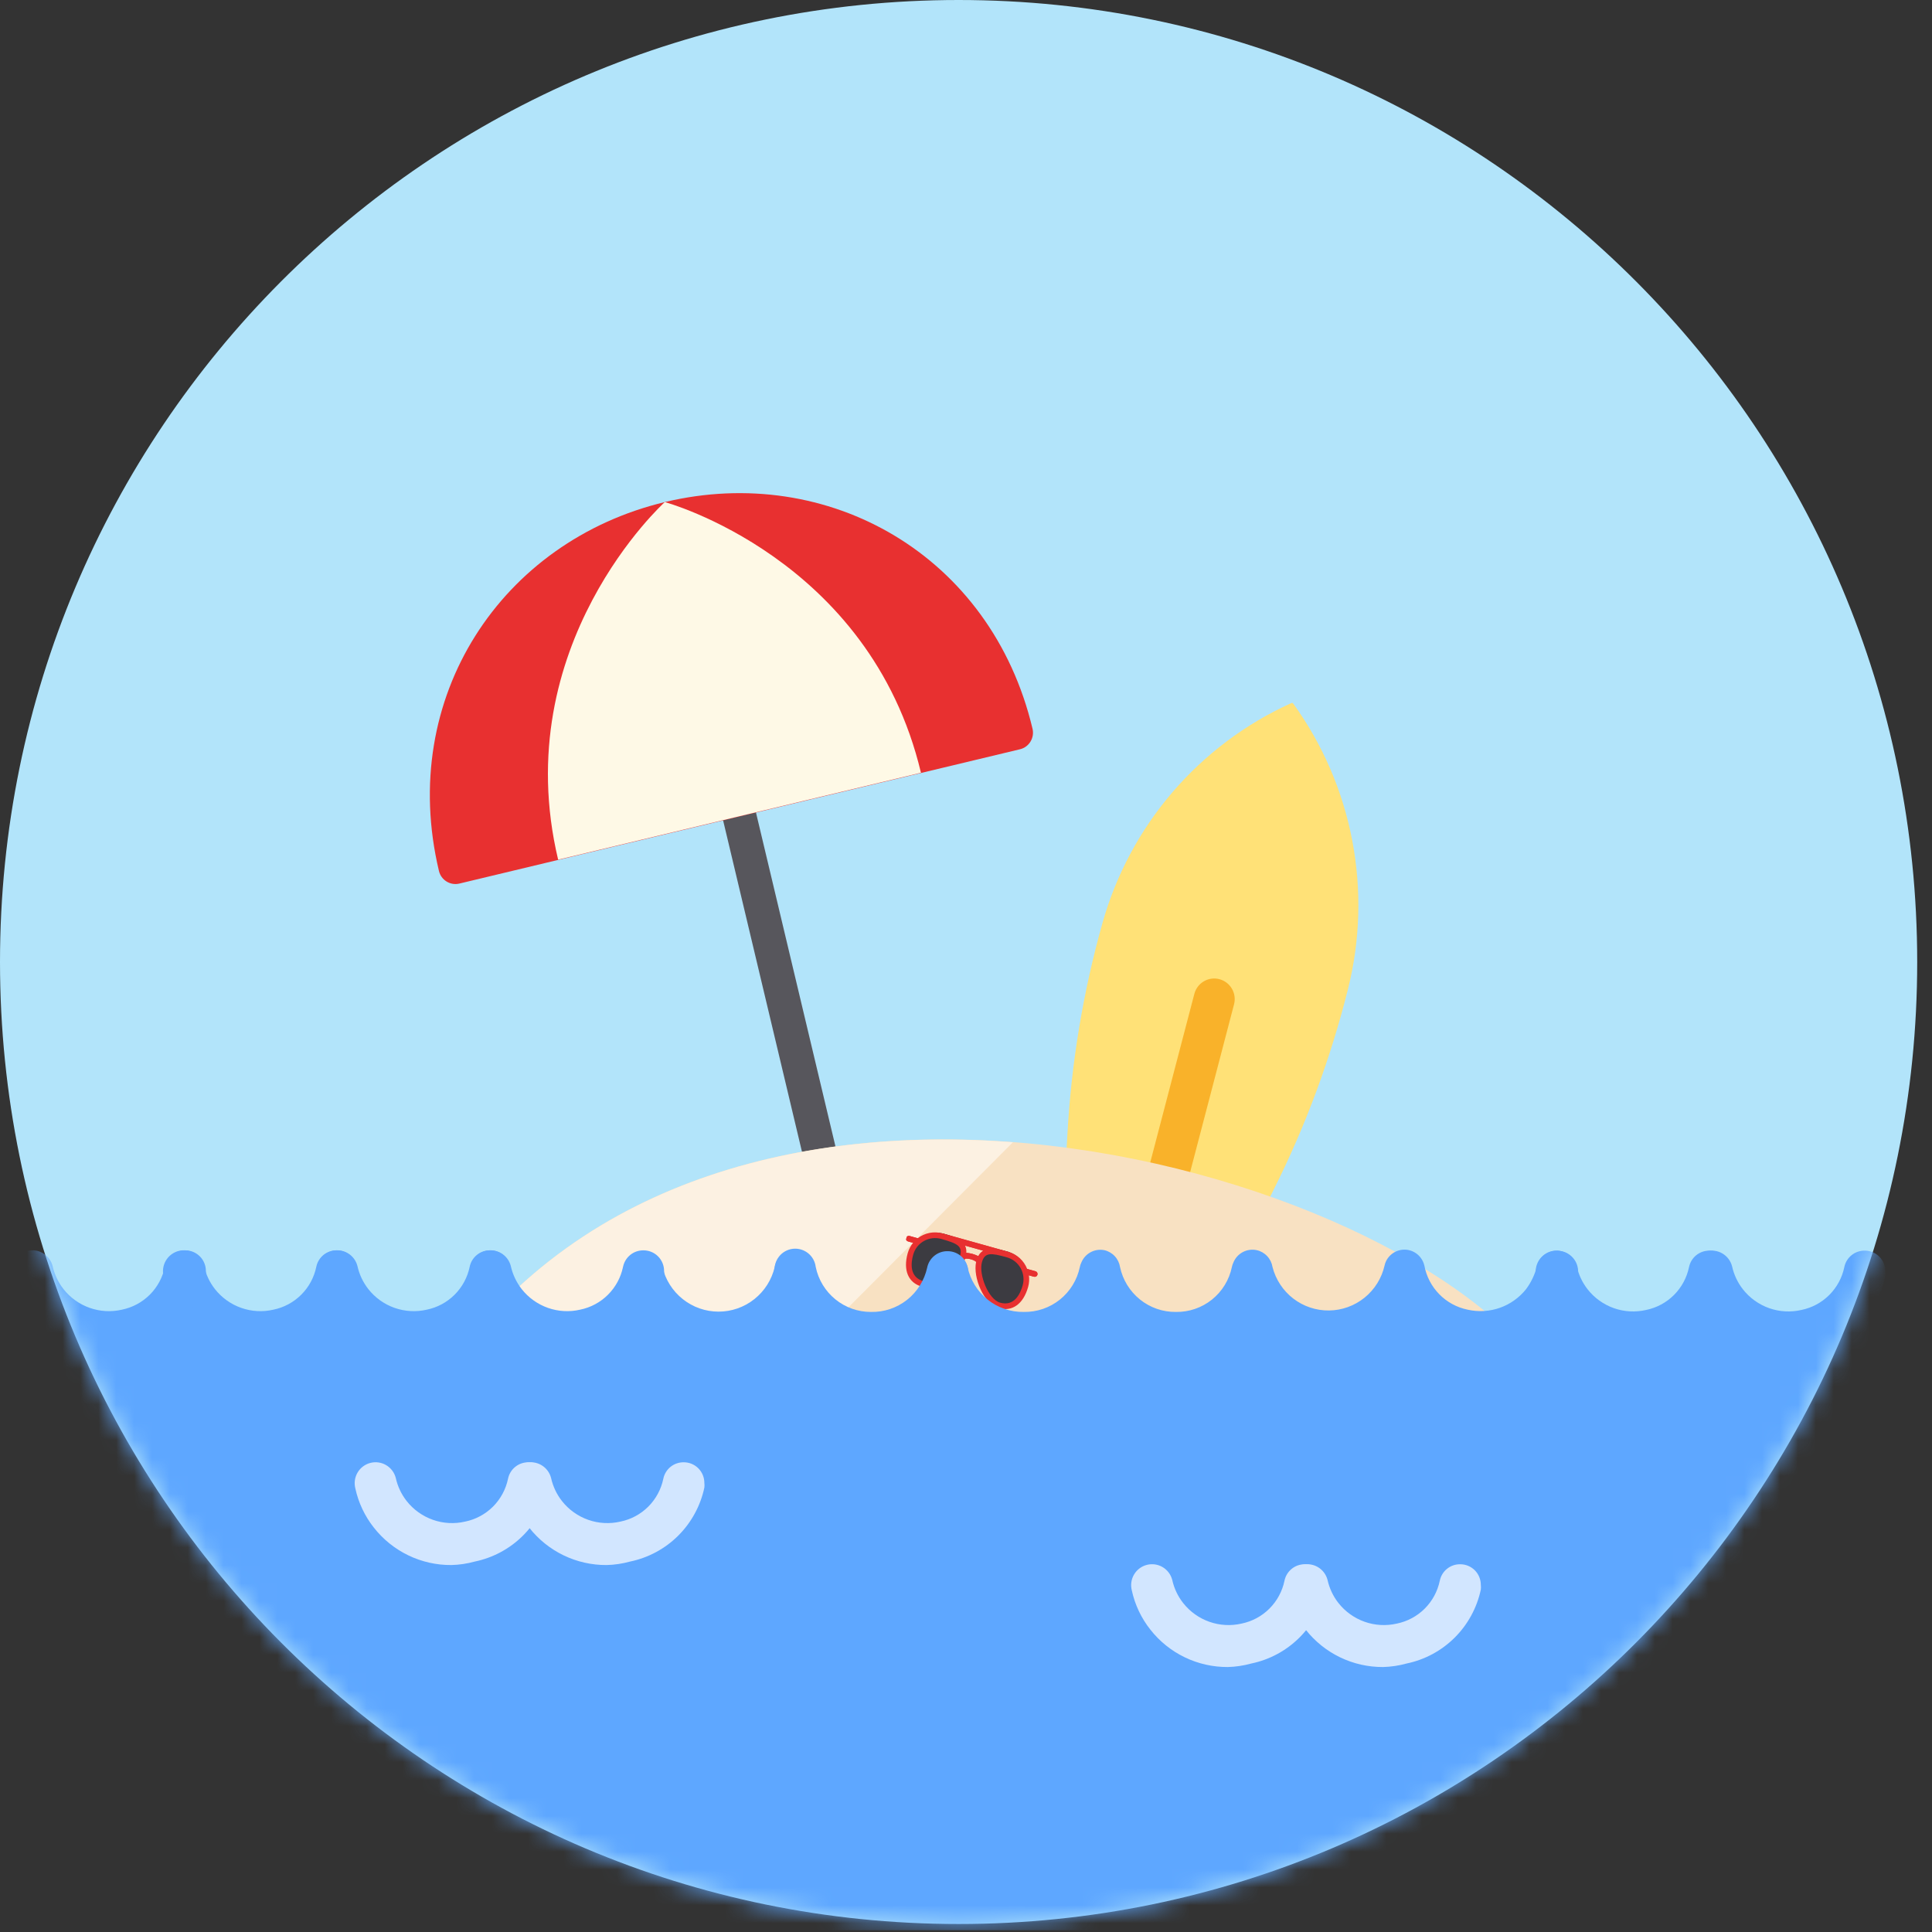 <svg width="108" height="108" viewBox="0 0 108 108" fill="none" xmlns="http://www.w3.org/2000/svg">
<rect x="0" y="0" width="108" height="108" fill="#333333" stroke="none"/>
<path d="M53.587 107.553C83.181 107.553 107.173 83.476 107.173 53.776C107.173 24.076 83.181 0 53.587 0C23.991 0 0 24.076 0 53.776C0 83.476 23.991 107.553 53.587 107.553Z" fill="#B2E4FA"/>
<path d="M61.626 51.606C60.543 55.463 59.886 59.429 59.668 63.43L59.441 67.384C60.839 67.779 62.898 68.284 64.487 68.733L70.297 46.84C71.968 40.545 72.535 39.932 72.535 39.932L72.233 39.288L72.151 39.319C69.61 40.474 67.352 42.172 65.534 44.294C63.716 46.416 62.382 48.912 61.626 51.606Z" fill="#FFE177"/>
<path d="M75.357 55.276C74.385 59.163 72.989 62.931 71.196 66.511L69.433 70.055C68.025 69.7 65.988 69.11 64.386 68.706L70.197 46.813C71.867 40.518 71.786 39.621 71.786 39.621L72.261 39.295L72.316 39.364C73.948 41.633 75.066 44.233 75.591 46.982C76.116 49.731 76.037 52.561 75.357 55.276Z" fill="#FFE177"/>
<path d="M64.961 66.984C64.667 66.907 64.415 66.715 64.262 66.451C64.108 66.188 64.066 65.874 64.143 65.578L66.765 55.558C66.842 55.262 67.033 55.01 67.296 54.856C67.558 54.702 67.871 54.659 68.166 54.737C68.46 54.814 68.711 55.006 68.865 55.27C69.018 55.533 69.061 55.847 68.984 56.142L66.362 66.163C66.284 66.458 66.094 66.711 65.831 66.865C65.568 67.019 65.255 67.062 64.961 66.984Z" fill="#F9B22A"/>
<path d="M42.036 44.482L47.498 67.428L45.66 67.869L40.199 44.922L42.036 44.482Z" fill="#57565C"/>
<path d="M37.172 28.064C46.284 25.883 55.406 31.017 57.718 40.733C57.841 41.244 57.529 41.76 57.021 41.884L25.675 49.393C25.166 49.513 24.655 49.194 24.536 48.682C22.225 38.966 28.052 30.251 37.164 28.066L37.38 28.973C37.383 28.973 37.385 28.972 37.387 28.972L37.172 28.064Z" fill="#E83030"/>
<path d="M37.164 28.066C37.164 28.066 48.621 31.17 51.482 43.197L31.2 48.056C28.339 36.029 37.164 28.066 37.164 28.066Z" fill="#FEF9E6"/>
<path d="M24.373 77.479H86.728C79.924 65.528 39.662 53.612 24.373 77.479V77.479Z" fill="#F8E1C2"/>
<path d="M24.373 77.48H43.044L56.624 63.852C44.408 62.917 31.6 66.197 24.373 77.48V77.48Z" fill="#FCF1E2"/>
<g clip-path="url(#clip0_315_126)">
<path d="M54.93 70.711C54.888 70.7 54.849 70.68 54.815 70.653C54.486 70.418 54.085 70.306 53.682 70.335C53.626 70.341 53.57 70.332 53.518 70.309C53.467 70.286 53.422 70.249 53.389 70.204C53.342 70.114 53.399 70.028 53.519 70.012C54.096 69.967 54.671 70.128 55.141 70.467C55.235 70.543 55.239 70.646 55.152 70.698C55.118 70.715 55.081 70.725 55.042 70.727C55.004 70.729 54.966 70.724 54.93 70.711V70.711ZM57.798 71.37L57.26 71.219C57.219 71.208 57.185 71.181 57.164 71.144C57.144 71.107 57.138 71.064 57.15 71.023C57.161 70.983 57.188 70.948 57.225 70.927C57.262 70.907 57.305 70.902 57.346 70.913L57.884 71.064C57.925 71.075 57.959 71.102 57.98 71.139C58.001 71.176 58.006 71.219 57.994 71.26C57.983 71.3 57.956 71.335 57.919 71.355C57.883 71.376 57.839 71.381 57.798 71.37V71.37ZM51.299 69.548L50.761 69.397C50.72 69.386 50.685 69.359 50.665 69.322C50.644 69.285 50.639 69.242 50.65 69.201C50.662 69.161 50.689 69.126 50.725 69.106C50.762 69.085 50.806 69.08 50.846 69.091L51.385 69.242C51.425 69.254 51.46 69.281 51.48 69.317C51.501 69.354 51.506 69.398 51.495 69.438C51.483 69.479 51.456 69.513 51.42 69.534C51.383 69.555 51.34 69.56 51.299 69.548ZM56.287 70.286L52.615 69.257C52.574 69.246 52.54 69.219 52.519 69.182C52.499 69.145 52.493 69.102 52.505 69.061C52.516 69.021 52.543 68.986 52.58 68.966C52.617 68.945 52.66 68.94 52.701 68.951L56.373 69.98C56.413 69.992 56.448 70.019 56.468 70.055C56.489 70.092 56.494 70.135 56.483 70.176C56.471 70.217 56.444 70.251 56.408 70.272C56.371 70.292 56.328 70.298 56.287 70.286Z" fill="#E83030"/>
<path d="M53.85 70.15C53.625 70.952 52.343 71.992 51.578 71.778C50.813 71.564 50.69 70.826 50.915 70.024C50.961 69.836 51.044 69.659 51.16 69.504C51.275 69.348 51.419 69.216 51.585 69.117C51.751 69.017 51.935 68.951 52.126 68.922C52.318 68.894 52.513 68.903 52.701 68.951C53.463 69.164 54.078 69.337 53.85 70.15ZM57.34 71.828C57.115 72.63 56.627 73.196 55.862 72.982C55.097 72.767 54.542 71.213 54.767 70.411C54.992 69.609 55.614 69.767 56.373 69.98C56.558 70.037 56.73 70.131 56.879 70.255C57.028 70.379 57.151 70.531 57.241 70.703C57.331 70.875 57.386 71.063 57.403 71.256C57.42 71.449 57.398 71.644 57.34 71.828V71.828Z" fill="#3C3B41"/>
<path d="M57.884 71.064L57.419 70.934C57.33 70.704 57.188 70.498 57.006 70.332C56.823 70.166 56.604 70.045 56.367 69.978L52.695 68.949C52.457 68.883 52.207 68.873 51.965 68.919C51.723 68.966 51.495 69.068 51.299 69.218L50.846 69.091C50.806 69.08 50.762 69.085 50.725 69.106C50.689 69.126 50.662 69.161 50.65 69.201C50.639 69.242 50.644 69.285 50.665 69.322C50.685 69.359 50.72 69.386 50.761 69.397L51.042 69.476C50.903 69.646 50.801 69.842 50.742 70.052C50.474 71.01 50.772 71.711 51.537 71.925C52.363 72.157 53.658 71.2 53.953 70.371C54.061 70.357 54.171 70.365 54.276 70.394C54.382 70.424 54.48 70.474 54.565 70.543C54.38 71.402 54.989 72.893 55.821 73.126C56.586 73.34 57.206 72.897 57.474 71.939C57.533 71.728 57.547 71.508 57.517 71.291L57.798 71.37C57.839 71.381 57.883 71.376 57.919 71.355C57.956 71.335 57.983 71.3 57.994 71.26C58.006 71.219 58.001 71.176 57.98 71.139C57.959 71.102 57.925 71.075 57.884 71.064ZM51.623 71.619C50.824 71.395 50.92 70.594 51.048 70.138C51.139 69.813 51.355 69.538 51.649 69.373C51.943 69.208 52.29 69.166 52.615 69.257C53.502 69.506 53.824 69.652 53.667 70.212C53.474 70.901 52.284 71.805 51.623 71.619ZM54.675 70.234C54.477 70.108 54.248 70.043 54.014 70.048C54.032 69.906 54.009 69.761 53.949 69.631L54.956 69.913C54.834 69.991 54.736 70.103 54.675 70.234V70.234ZM55.907 72.82C55.246 72.635 54.7 71.238 54.892 70.555C55.048 69.995 55.4 70.037 56.287 70.286C56.612 70.377 56.887 70.593 57.052 70.887C57.217 71.181 57.259 71.529 57.168 71.853C57.038 72.318 56.706 73.044 55.907 72.82Z" fill="#E83030"/>
</g>
<mask id="mask0_315_126" style="mask-type:alpha" maskUnits="userSpaceOnUse" x="0" y="0" width="108" height="108">
<path d="M53.587 107.553C83.181 107.553 107.173 83.476 107.173 53.776C107.173 24.076 83.181 0 53.587 0C23.991 0 0 24.076 0 53.776C0 83.476 23.991 107.553 53.587 107.553Z" fill="#B2E4FA"/>
</mask>
<g mask="url(#mask0_315_126)">
<rect x="0.643" y="73.39" width="104.708" height="34.51" fill="#5EA7FF"/>
<path d="M68.638 93.188C67.803 93.193 66.979 93.007 66.228 92.644C65.476 92.281 64.817 91.75 64.302 91.092C63.796 90.452 63.442 89.704 63.269 88.905C63.192 88.605 63.236 88.285 63.393 88.017C63.55 87.75 63.807 87.556 64.107 87.478C64.406 87.4 64.724 87.445 64.991 87.602C65.258 87.76 65.451 88.017 65.529 88.318C65.632 88.788 65.84 89.229 66.137 89.607C66.517 90.091 67.026 90.455 67.605 90.659C68.184 90.863 68.808 90.897 69.406 90.759C69.995 90.638 70.536 90.348 70.962 89.922C71.388 89.496 71.681 88.955 71.803 88.364C71.857 88.1 72.001 87.864 72.211 87.695C72.421 87.527 72.682 87.438 72.951 87.443C73.255 87.443 73.547 87.565 73.762 87.78C73.977 87.996 74.098 88.289 74.098 88.594C74.109 88.682 74.109 88.771 74.098 88.859C73.88 89.878 73.372 90.812 72.635 91.546C71.897 92.28 70.963 92.782 69.945 92.992C69.519 93.11 69.08 93.176 68.638 93.188V93.188Z" fill="#D2E6FF"/>
<path d="M77.319 93.188C76.485 93.193 75.66 93.007 74.909 92.644C74.157 92.281 73.499 91.75 72.983 91.092C72.477 90.452 72.124 89.704 71.95 88.905C71.873 88.605 71.917 88.285 72.074 88.017C72.231 87.75 72.488 87.556 72.788 87.478C73.087 87.4 73.406 87.445 73.672 87.602C73.939 87.76 74.132 88.017 74.21 88.318C74.314 88.788 74.521 89.229 74.818 89.607C75.198 90.091 75.707 90.455 76.286 90.659C76.865 90.863 77.49 90.897 78.087 90.759C78.676 90.638 79.218 90.348 79.644 89.922C80.07 89.496 80.362 88.955 80.485 88.364C80.538 88.1 80.682 87.864 80.892 87.695C81.102 87.527 81.363 87.438 81.632 87.443C81.936 87.443 82.228 87.565 82.443 87.78C82.658 87.996 82.779 88.289 82.779 88.594C82.79 88.682 82.79 88.771 82.779 88.859C82.562 89.878 82.053 90.812 81.316 91.546C80.578 92.28 79.644 92.782 78.626 92.992C78.2 93.11 77.761 93.176 77.319 93.188V93.188Z" fill="#D2E6FF"/>
<path d="M25.233 87.487C24.399 87.493 23.574 87.307 22.823 86.944C22.071 86.581 21.413 86.05 20.897 85.392C20.391 84.752 20.038 84.004 19.864 83.205C19.787 82.904 19.831 82.585 19.988 82.317C20.145 82.05 20.402 81.856 20.702 81.778C21.001 81.7 21.32 81.745 21.586 81.902C21.853 82.06 22.047 82.317 22.124 82.618C22.228 83.088 22.435 83.529 22.732 83.907C23.112 84.391 23.621 84.755 24.2 84.959C24.779 85.163 25.404 85.197 26.001 85.058C26.59 84.938 27.131 84.647 27.558 84.222C27.984 83.796 28.276 83.255 28.399 82.664C28.452 82.4 28.596 82.163 28.806 81.995C29.016 81.827 29.277 81.738 29.546 81.743C29.85 81.743 30.142 81.864 30.357 82.08C30.572 82.296 30.693 82.589 30.693 82.894C30.704 82.982 30.704 83.071 30.693 83.159C30.476 84.178 29.967 85.112 29.23 85.846C28.492 86.58 27.558 87.082 26.54 87.292C26.114 87.41 25.675 87.476 25.233 87.487V87.487Z" fill="#D2E6FF"/>
<path d="M33.914 87.487C33.08 87.493 32.256 87.307 31.504 86.944C30.753 86.581 30.094 86.05 29.578 85.392C29.072 84.752 28.719 84.004 28.546 83.205C28.468 82.904 28.513 82.585 28.67 82.317C28.827 82.05 29.083 81.856 29.383 81.778C29.683 81.7 30.001 81.745 30.267 81.902C30.534 82.06 30.728 82.317 30.805 82.618C30.909 83.088 31.116 83.529 31.413 83.907C31.793 84.391 32.303 84.755 32.881 84.959C33.46 85.163 34.085 85.197 34.682 85.058C35.272 84.938 35.813 84.647 36.239 84.222C36.665 83.796 36.957 83.255 37.08 82.664C37.133 82.4 37.278 82.163 37.487 81.995C37.697 81.827 37.959 81.738 38.227 81.743C38.531 81.743 38.823 81.864 39.038 82.08C39.253 82.296 39.374 82.589 39.374 82.894C39.385 82.982 39.385 83.071 39.374 83.159C39.157 84.178 38.648 85.112 37.911 85.846C37.173 86.58 36.239 87.082 35.222 87.292C34.795 87.41 34.356 87.476 33.914 87.487V87.487Z" fill="#D2E6FF"/>
<path d="M82.789 75.64C82.384 75.638 81.981 75.595 81.584 75.513C80.369 75.261 79.279 74.594 78.499 73.625C77.977 74.248 77.327 74.748 76.593 75.091C75.859 75.434 75.058 75.612 74.249 75.612C73.439 75.612 72.639 75.434 71.904 75.091C71.17 74.748 70.52 74.248 69.999 73.625C69.485 74.26 68.836 74.771 68.1 75.12C67.363 75.469 66.558 75.646 65.743 75.64V75.64C64.93 75.649 64.126 75.475 63.389 75.13C62.653 74.785 62.003 74.279 61.487 73.648C60.972 74.279 60.322 74.785 59.585 75.13C58.849 75.475 58.044 75.649 57.231 75.64V75.64C55.983 75.653 54.767 75.235 53.79 74.455C52.812 73.675 52.132 72.582 51.863 71.358C51.819 71.072 51.884 70.779 52.045 70.539C52.206 70.298 52.451 70.128 52.732 70.061C53.013 69.994 53.308 70.036 53.56 70.178C53.811 70.32 54 70.552 54.089 70.828C54.24 71.548 54.637 72.192 55.211 72.65C55.784 73.108 56.499 73.351 57.231 73.338V73.338C57.963 73.35 58.676 73.107 59.248 72.649C59.819 72.191 60.214 71.547 60.363 70.828C60.379 70.744 60.406 70.663 60.443 70.586C60.543 70.338 60.725 70.131 60.96 70.003C61.194 69.875 61.466 69.833 61.728 69.884C61.953 69.934 62.157 70.051 62.315 70.22C62.472 70.388 62.575 70.6 62.611 70.828C62.762 71.544 63.156 72.185 63.725 72.642C64.293 73.1 65.002 73.346 65.731 73.338V73.338C66.463 73.35 67.176 73.107 67.748 72.649C68.319 72.191 68.714 71.547 68.863 70.828C68.879 70.744 68.906 70.663 68.943 70.586C69.043 70.333 69.229 70.123 69.469 69.995C69.708 69.866 69.986 69.827 70.251 69.884C70.476 69.934 70.68 70.051 70.837 70.22C70.995 70.388 71.098 70.6 71.134 70.828C71.314 71.53 71.724 72.151 72.297 72.592C72.871 73.032 73.575 73.266 74.297 73.257C75.019 73.248 75.718 72.995 76.28 72.54C76.842 72.085 77.236 71.454 77.397 70.748C77.414 70.664 77.441 70.583 77.478 70.506C77.58 70.293 77.745 70.118 77.95 70.002C78.155 69.887 78.391 69.838 78.625 69.861C78.862 69.886 79.086 69.985 79.265 70.144C79.444 70.303 79.569 70.514 79.623 70.748C79.736 71.353 80.027 71.911 80.458 72.35C80.889 72.789 81.441 73.089 82.043 73.211C82.641 73.347 83.264 73.311 83.843 73.108C84.421 72.904 84.93 72.541 85.312 72.06C85.588 71.687 85.79 71.265 85.909 70.817C85.975 70.519 86.155 70.26 86.411 70.096C86.667 69.932 86.977 69.877 87.274 69.942C87.569 69.995 87.831 70.163 88.005 70.408C88.179 70.653 88.25 70.957 88.203 71.254V71.312C88.024 72.102 87.684 72.847 87.205 73.499C86.684 74.175 86.014 74.72 85.248 75.091C84.482 75.463 83.64 75.651 82.789 75.64V75.64Z" fill="#5EA7FF"/>
<path d="M48.697 75.64C47.471 75.651 46.278 75.245 45.312 74.488C44.345 73.731 43.662 72.669 43.375 71.473C43.331 71.351 43.307 71.222 43.306 71.093C43.271 70.788 43.358 70.481 43.549 70.24C43.739 69.999 44.017 69.844 44.321 69.809C44.625 69.774 44.931 69.862 45.171 70.053C45.411 70.244 45.565 70.523 45.6 70.828C45.748 71.539 46.136 72.177 46.698 72.634C47.26 73.091 47.962 73.34 48.686 73.338C49.414 73.355 50.126 73.117 50.7 72.666C51.273 72.214 51.672 71.577 51.829 70.863C51.882 70.599 52.026 70.362 52.236 70.194C52.446 70.025 52.708 69.936 52.976 69.942C53.28 69.942 53.572 70.063 53.787 70.279C54.002 70.495 54.123 70.788 54.123 71.093C54.135 71.185 54.135 71.277 54.123 71.369C53.85 72.601 53.16 73.699 52.171 74.478C51.182 75.257 49.954 75.667 48.697 75.64V75.64Z" fill="#5EA7FF"/>
<path d="M40.174 75.64C38.925 75.658 37.707 75.241 36.728 74.461C35.75 73.68 35.071 72.584 34.806 71.358C34.762 71.072 34.827 70.779 34.988 70.539C35.149 70.299 35.394 70.128 35.675 70.061C35.956 69.994 36.251 70.036 36.503 70.178C36.754 70.321 36.943 70.553 37.031 70.828C37.198 71.538 37.599 72.17 38.168 72.622C38.737 73.075 39.442 73.321 40.169 73.321C40.895 73.321 41.6 73.075 42.169 72.622C42.739 72.17 43.139 71.538 43.306 70.828C43.36 70.564 43.504 70.328 43.713 70.159C43.923 69.991 44.185 69.902 44.453 69.907C44.757 69.907 45.049 70.029 45.264 70.245C45.479 70.46 45.6 70.753 45.6 71.059C45.611 71.147 45.611 71.236 45.6 71.323C45.341 72.566 44.656 73.677 43.665 74.466C42.674 75.254 41.439 75.67 40.174 75.64V75.64Z" fill="#5EA7FF"/>
<path d="M31.663 75.64C30.829 75.645 30.005 75.459 29.253 75.096C28.502 74.733 27.843 74.202 27.327 73.545C26.821 72.904 26.468 72.156 26.295 71.357C26.217 71.057 26.262 70.737 26.419 70.47C26.576 70.202 26.832 70.008 27.132 69.93C27.432 69.852 27.75 69.897 28.017 70.055C28.283 70.212 28.477 70.47 28.554 70.77C28.658 71.24 28.866 71.681 29.162 72.06C29.542 72.543 30.052 72.908 30.63 73.111C31.209 73.315 31.834 73.35 32.431 73.211C33.021 73.091 33.562 72.8 33.988 72.374C34.414 71.949 34.706 71.407 34.829 70.816C34.883 70.552 35.027 70.316 35.236 70.147C35.446 69.979 35.708 69.89 35.976 69.895C36.28 69.895 36.572 70.017 36.787 70.233C37.002 70.448 37.123 70.741 37.123 71.047C37.134 71.135 37.134 71.223 37.123 71.311C36.906 72.331 36.397 73.264 35.66 73.998C34.922 74.732 33.988 75.234 32.971 75.444C32.544 75.562 32.105 75.628 31.663 75.64V75.64Z" fill="#5EA7FF"/>
<path d="M91.251 75.656C90.417 75.662 89.593 75.476 88.841 75.113C88.09 74.75 87.431 74.219 86.915 73.561C86.409 72.921 86.056 72.173 85.883 71.374C85.805 71.073 85.85 70.754 86.007 70.486C86.164 70.219 86.421 70.024 86.72 69.947C87.02 69.869 87.338 69.913 87.605 70.071C87.872 70.229 88.065 70.486 88.143 70.787C88.246 71.257 88.454 71.698 88.751 72.076C89.131 72.559 89.64 72.924 90.219 73.128C90.798 73.332 91.422 73.366 92.02 73.227C92.609 73.107 93.15 72.816 93.576 72.391C94.002 71.965 94.295 71.424 94.417 70.833C94.471 70.569 94.615 70.332 94.825 70.164C95.034 69.996 95.296 69.907 95.564 69.912C95.869 69.912 96.16 70.033 96.376 70.249C96.591 70.465 96.711 70.758 96.711 71.063C96.723 71.151 96.723 71.24 96.711 71.328C96.494 72.347 95.986 73.281 95.248 74.015C94.511 74.749 93.576 75.251 92.559 75.461C92.133 75.579 91.694 75.645 91.251 75.656V75.656Z" fill="#5EA7FF"/>
<path d="M99.933 75.656C99.098 75.662 98.274 75.476 97.523 75.113C96.771 74.75 96.112 74.219 95.597 73.561C95.091 72.921 94.737 72.173 94.564 71.374C94.487 71.073 94.531 70.754 94.688 70.486C94.845 70.219 95.102 70.024 95.401 69.947C95.701 69.869 96.019 69.913 96.286 70.071C96.553 70.229 96.746 70.486 96.824 70.787C96.927 71.257 97.135 71.698 97.432 72.076C97.812 72.559 98.321 72.924 98.9 73.128C99.479 73.332 100.103 73.366 100.701 73.227C101.29 73.107 101.831 72.816 102.257 72.391C102.683 71.965 102.976 71.424 103.098 70.833C103.152 70.569 103.296 70.332 103.506 70.164C103.715 69.996 103.977 69.907 104.246 69.912C104.55 69.912 104.842 70.033 105.057 70.249C105.272 70.465 105.393 70.758 105.393 71.063C105.404 71.151 105.404 71.24 105.393 71.328C105.175 72.347 104.667 73.281 103.929 74.015C103.192 74.749 102.258 75.251 101.24 75.461C100.814 75.579 100.375 75.645 99.933 75.656V75.656Z" fill="#5EA7FF"/>
<path d="M14.515 75.64C13.681 75.645 12.857 75.459 12.106 75.096C11.354 74.733 10.695 74.202 10.18 73.545C9.673 72.904 9.32 72.156 9.147 71.357C9.07 71.057 9.114 70.737 9.271 70.47C9.428 70.202 9.685 70.008 9.984 69.93C10.284 69.852 10.602 69.897 10.869 70.055C11.136 70.212 11.329 70.47 11.407 70.77C11.51 71.24 11.718 71.681 12.015 72.06C12.395 72.543 12.904 72.908 13.483 73.111C14.062 73.315 14.686 73.35 15.284 73.211C15.873 73.091 16.414 72.8 16.84 72.374C17.267 71.949 17.559 71.407 17.681 70.816C17.735 70.552 17.879 70.316 18.089 70.147C18.298 69.979 18.56 69.89 18.828 69.895C19.133 69.895 19.424 70.017 19.64 70.233C19.855 70.448 19.976 70.741 19.976 71.047C19.987 71.135 19.987 71.223 19.976 71.311C19.758 72.331 19.25 73.264 18.512 73.998C17.775 74.732 16.84 75.234 15.823 75.444C15.397 75.562 14.958 75.628 14.515 75.64V75.64Z" fill="#5EA7FF"/>
<path d="M6.049 75.64C5.215 75.645 4.39 75.459 3.639 75.096C2.887 74.733 2.229 74.202 1.713 73.545C1.207 72.904 0.854 72.156 0.68 71.357C0.603 71.057 0.647 70.737 0.804 70.47C0.961 70.202 1.218 70.008 1.518 69.93C1.817 69.852 2.136 69.897 2.402 70.055C2.669 70.212 2.862 70.47 2.94 70.77C3.043 71.24 3.251 71.681 3.548 72.06C3.928 72.543 4.437 72.908 5.016 73.111C5.595 73.315 6.22 73.35 6.817 73.211C7.406 73.091 7.947 72.8 8.374 72.374C8.8 71.949 9.092 71.407 9.215 70.816C9.268 70.552 9.412 70.316 9.622 70.147C9.832 69.979 10.093 69.89 10.362 69.895C10.666 69.895 10.958 70.017 11.173 70.233C11.388 70.448 11.509 70.741 11.509 71.047C11.52 71.135 11.52 71.223 11.509 71.311C11.291 72.331 10.783 73.264 10.046 73.998C9.308 74.732 8.374 75.234 7.356 75.444C6.93 75.562 6.491 75.628 6.049 75.64V75.64Z" fill="#5EA7FF"/>
<path d="M23.089 75.64C22.255 75.645 21.431 75.459 20.679 75.096C19.928 74.733 19.269 74.202 18.753 73.545C18.247 72.904 17.894 72.156 17.721 71.357C17.643 71.057 17.688 70.737 17.845 70.47C18.002 70.202 18.259 70.008 18.558 69.93C18.858 69.852 19.176 69.897 19.443 70.055C19.71 70.212 19.903 70.47 19.981 70.77C20.084 71.24 20.292 71.681 20.589 72.06C20.969 72.543 21.478 72.908 22.057 73.111C22.636 73.315 23.26 73.35 23.858 73.211C24.447 73.091 24.988 72.8 25.414 72.374C25.84 71.949 26.133 71.407 26.255 70.816C26.309 70.552 26.453 70.316 26.663 70.147C26.872 69.979 27.134 69.89 27.402 69.895C27.706 69.895 27.998 70.017 28.213 70.233C28.428 70.448 28.549 70.741 28.549 71.047C28.561 71.135 28.561 71.223 28.549 71.311C28.332 72.331 27.824 73.264 27.086 73.998C26.349 74.732 25.414 75.234 24.397 75.444C23.971 75.562 23.531 75.628 23.089 75.64V75.64Z" fill="#5EA7FF"/>
</g>
<defs>
<clipPath id="clip0_315_126">
<rect width="7.627" height="7.627" fill="white" transform="translate(51.572 65.994) rotate(15.656)"/>
</clipPath>
</defs>
</svg>

